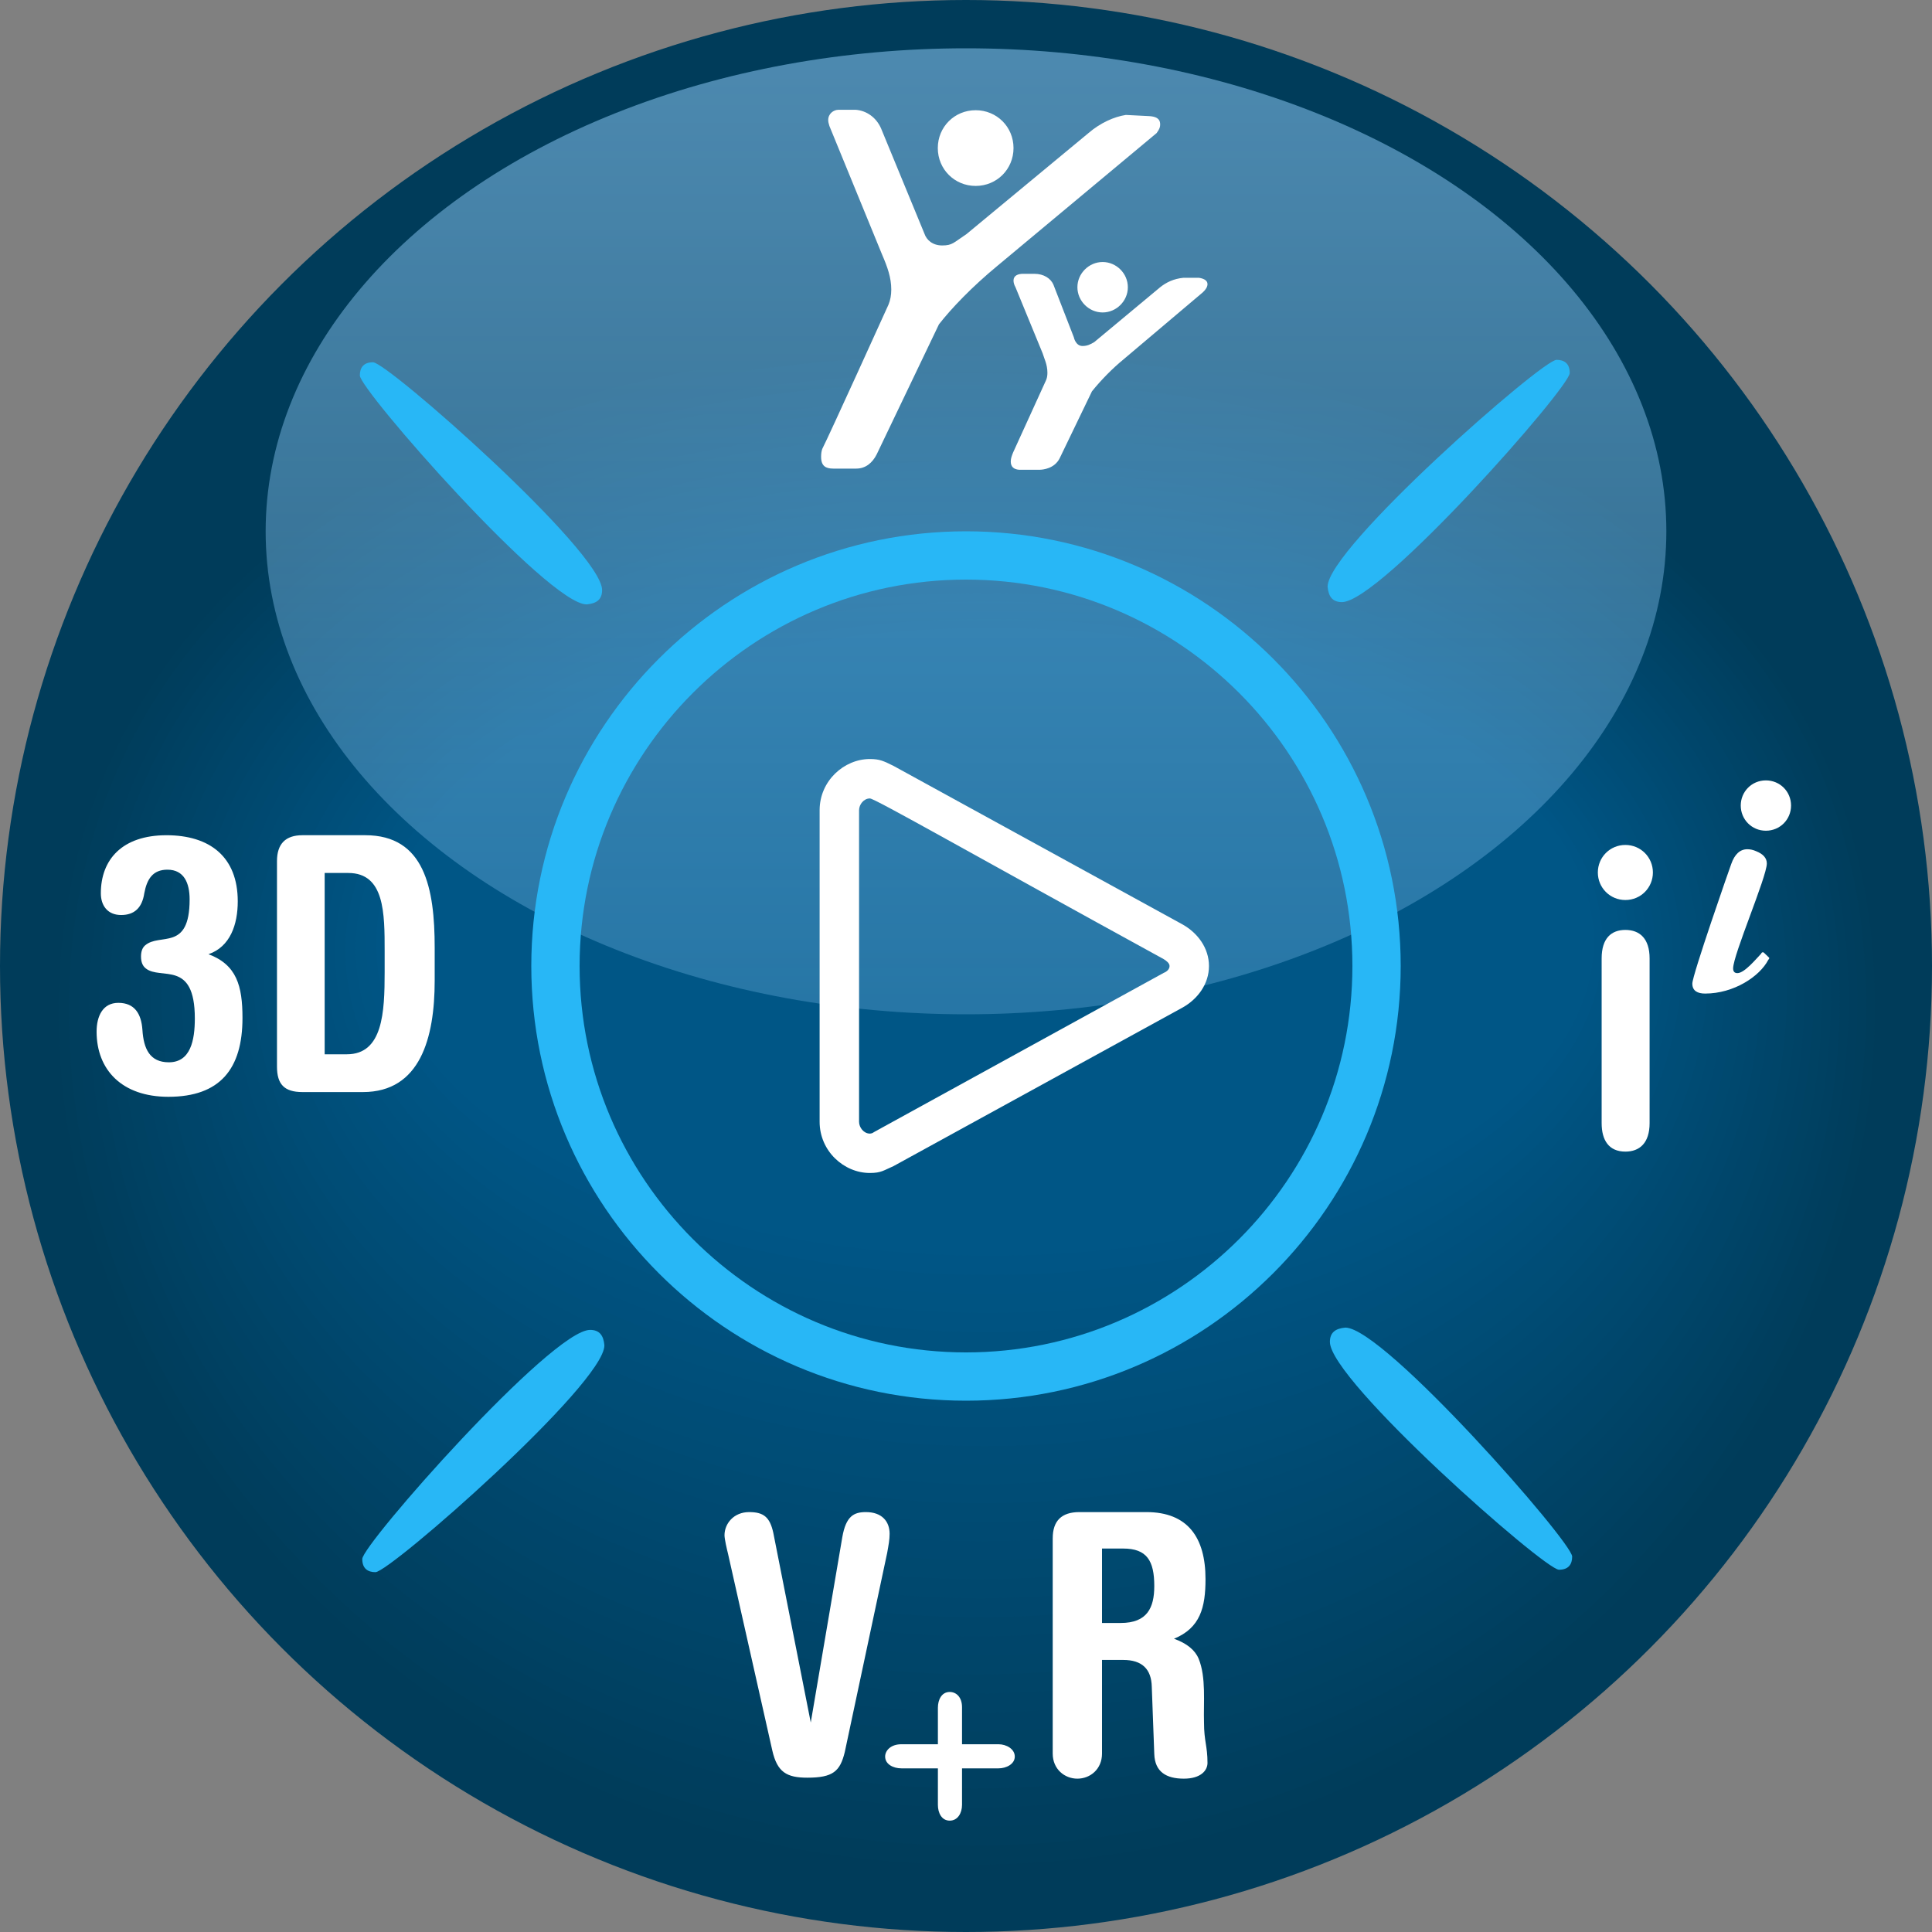 <?xml version="1.0" encoding="iso-8859-1"?>
<!-- Generator: Adobe Illustrator 24.1.2, SVG Export Plug-In . SVG Version: 6.00 Build 0)  -->
<svg version="1.1" xmlns="http://www.w3.org/2000/svg" xmlns:xlink="http://www.w3.org/1999/xlink" x="0px" y="0px"
	 viewBox="0 0 128 128" style="enable-background:new 0 0 128 128;" xml:space="preserve">
<rect x="0" y="0" width="128" height="128" fill="#808080" stroke="none"/>
<g id="E335">
	<g id="E335_1_">
		<g>
			<circle style="fill:#003C5A;" cx="64" cy="64" r="64"/>
		</g>
		<g>
			<g>
				<path style="fill:#003C5A;" d="M124.8,66.841c0,28.264-24.361,57.959-60.438,57.959S3.2,95.516,3.2,67.252S27.923,22.4,64,22.4
					S124.8,38.577,124.8,66.841z"/>
			</g>
			<g>
				<path style="fill:#003D5B;" d="M124.218,66.707c0,27.756-24.165,56.833-59.819,56.833S3.879,94.861,3.879,67.105
					s24.516-44.123,60.17-44.123S124.218,38.951,124.218,66.707z"/>
			</g>
			<g>
				<path style="fill:#003E5D;" d="M123.636,66.572c0,27.247-23.97,55.707-59.199,55.707S4.558,94.205,4.558,66.958
					s24.31-43.395,59.539-43.395S123.636,39.325,123.636,66.572z"/>
			</g>
			<g>
				<path style="fill:#003E5E;" d="M123.055,66.437c0,26.739-23.774,54.581-58.58,54.581S5.236,93.55,5.236,66.811
					S29.34,24.145,64.145,24.145S123.055,39.699,123.055,66.437z"/>
			</g>
			<g>
				<path style="fill:#003F5F;" d="M122.473,66.303c0,26.23-23.579,53.455-57.961,53.455S5.915,92.895,5.915,66.664
					s23.897-41.937,58.279-41.937S122.473,40.072,122.473,66.303z"/>
			</g>
			<g>
				<path style="fill:#004061;" d="M121.891,66.168c0,25.722-23.383,52.329-57.341,52.329S6.594,92.239,6.594,66.517
					s23.69-41.208,57.648-41.208S121.891,40.446,121.891,66.168z"/>
			</g>
			<g>
				<path style="fill:#004162;" d="M121.309,66.034c0,25.214-23.188,51.203-56.722,51.203S7.273,91.584,7.273,66.37
					s23.484-40.479,57.018-40.479S121.309,40.82,121.309,66.034z"/>
			</g>
			<g>
				<path style="fill:#004263;" d="M120.727,65.899c0,24.705-22.992,50.077-56.103,50.077S7.952,90.928,7.952,66.223
					s23.277-39.75,56.388-39.75S120.727,41.194,120.727,65.899z"/>
			</g>
			<g>
				<path style="fill:#004265;" d="M120.145,65.765c0,24.197-22.797,48.951-55.483,48.951S8.63,90.273,8.63,66.076
					s23.071-39.021,55.758-39.021S120.145,41.568,120.145,65.765z"/>
			</g>
			<g>
				<path style="fill:#004366;" d="M119.564,65.63c0,23.689-22.601,47.825-54.864,47.825S9.309,89.617,9.309,65.929
					s22.864-38.293,55.127-38.293S119.564,41.941,119.564,65.63z"/>
			</g>
			<g>
				<path style="fill:#004467;" d="M118.982,65.495c0,23.18-22.406,46.699-54.245,46.699S9.988,88.962,9.988,65.782
					s22.658-37.564,54.497-37.564S118.982,42.315,118.982,65.495z"/>
			</g>
			<g>
				<path style="fill:#004569;" d="M118.4,65.361c0,22.672-22.21,45.573-53.625,45.573S10.667,88.307,10.667,65.635
					S33.118,28.8,64.533,28.8S118.4,42.689,118.4,65.361z"/>
			</g>
			<g>
				<path style="fill:#00456A;" d="M117.818,65.226c0,22.163-22.015,44.447-53.006,44.447S11.345,87.651,11.345,65.488
					S33.59,29.382,64.582,29.382S117.818,43.063,117.818,65.226z"/>
			</g>
			<g>
				<path style="fill:#00466B;" d="M117.236,65.092c0,21.655-21.819,43.321-52.387,43.321S12.024,86.996,12.024,65.341
					S34.063,29.964,64.63,29.964S117.236,43.437,117.236,65.092z"/>
			</g>
			<g>
				<path style="fill:#00476D;" d="M116.655,64.957c0,21.147-21.623,42.194-51.767,42.194S12.703,86.34,12.703,65.194
					s21.832-34.648,51.976-34.648S116.655,43.81,116.655,64.957z"/>
			</g>
			<g>
				<path style="fill:#00486E;" d="M116.073,64.822c0,20.638-21.428,41.068-51.148,41.068S13.382,85.685,13.382,65.047
					s21.625-33.919,51.345-33.919S116.073,44.184,116.073,64.822z"/>
			</g>
			<g>
				<path style="fill:#00496F;" d="M115.491,64.688c0,20.13-21.232,39.942-50.529,39.942S14.061,85.03,14.061,64.9
					s21.419-33.191,50.715-33.191S115.491,44.558,115.491,64.688z"/>
			</g>
			<g>
				<path style="fill:#004971;" d="M114.909,64.553c0,19.622-21.037,38.816-49.909,38.816s-50.26-18.996-50.26-38.617
					s21.212-32.462,50.085-32.462S114.909,44.932,114.909,64.553z"/>
			</g>
			<g>
				<path style="fill:#004A72;" d="M114.327,64.419c0,19.113-20.841,37.69-49.29,37.69s-49.619-18.39-49.619-37.504
					s21.006-31.733,49.455-31.733S114.327,45.306,114.327,64.419z"/>
			</g>
			<g>
				<path style="fill:#004B73;" d="M113.745,64.284c0,18.605-20.646,36.564-48.671,36.564s-48.978-17.785-48.978-36.39
					s20.799-31.004,48.824-31.004S113.745,45.679,113.745,64.284z"/>
			</g>
			<g>
				<path style="fill:#004C75;" d="M113.164,64.15c0,18.096-20.45,35.438-48.051,35.438s-48.337-17.18-48.337-35.276
					S37.369,34.036,64.97,34.036S113.164,46.053,113.164,64.15z"/>
			</g>
			<g>
				<path style="fill:#004D76;" d="M112.582,64.015c0,17.588-20.255,34.312-47.432,34.312S17.455,81.752,17.455,64.164
					s20.386-29.546,47.564-29.546S112.582,46.427,112.582,64.015z"/>
			</g>
			<g>
				<path style="fill:#004D77;" d="M112,63.88c0,17.08-20.059,33.186-46.813,33.186s-47.054-15.97-47.054-33.049
					S38.313,35.2,65.067,35.2S112,46.801,112,63.88z"/>
			</g>
			<g>
				<path style="fill:#004E79;" d="M111.418,63.746c0,16.571-19.864,32.06-46.193,32.06S18.812,80.442,18.812,63.87
					s19.973-28.089,46.303-28.089S111.418,47.175,111.418,63.746z"/>
			</g>
			<g>
				<path style="fill:#004F7A;" d="M110.836,63.611c0,16.063-19.668,30.934-45.574,30.934S19.491,79.786,19.491,63.723
					s19.767-27.36,45.673-27.36S110.836,47.548,110.836,63.611z"/>
			</g>
			<g>
				<path style="fill:#00507B;" d="M110.255,63.477c0,15.555-19.473,29.808-44.955,29.808S20.17,79.131,20.17,63.576
					S39.73,36.945,65.212,36.945S110.255,47.922,110.255,63.477z"/>
			</g>
			<g>
				<path style="fill:#00507D;" d="M109.673,63.342c0,15.046-19.277,28.682-44.335,28.682S20.848,78.475,20.848,63.429
					s19.354-25.902,44.412-25.902S109.673,48.296,109.673,63.342z"/>
			</g>
			<g>
				<path style="fill:#00517E;" d="M109.091,63.207c0,14.538-19.082,27.556-43.716,27.556S21.527,77.82,21.527,63.282
					s19.148-25.173,43.782-25.173S109.091,48.67,109.091,63.207z"/>
			</g>
			<g>
				<path style="fill:#00527F;" d="M108.509,63.073c0,14.029-18.886,26.43-43.097,26.43S22.206,77.165,22.206,63.135
					s18.941-24.444,43.152-24.444S108.509,49.043,108.509,63.073z"/>
			</g>
			<g>
				<path style="fill:#005381;" d="M107.927,62.938c0,13.521-18.691,25.304-42.477,25.304S22.885,76.509,22.885,62.988
					s18.735-23.715,42.521-23.715S107.927,49.417,107.927,62.938z"/>
			</g>
			<g>
				<path style="fill:#005482;" d="M107.345,62.804c0,13.013-18.495,24.178-41.858,24.178S23.564,75.854,23.564,62.841
					s18.528-22.987,41.891-22.987S107.345,49.791,107.345,62.804z"/>
			</g>
			<g>
				<path style="fill:#005483;" d="M106.764,62.669c0,12.504-18.3,23.052-41.239,23.052S24.242,75.198,24.242,62.694
					s18.322-22.258,41.261-22.258S106.764,50.165,106.764,62.669z"/>
			</g>
			<g>
				<path style="fill:#005585;" d="M106.182,62.535c0,11.996-18.104,21.926-40.619,21.926s-40.641-9.918-40.641-21.914
					s18.115-21.529,40.63-21.529S106.182,50.539,106.182,62.535z"/>
			</g>
			<g>
				<ellipse style="fill:#005686;" cx="65.6" cy="62.4" rx="40" ry="20.8"/>
			</g>
		</g>
		<linearGradient id="SVGID_1_" gradientUnits="userSpaceOnUse" x1="64" y1="67.2" x2="64" y2="3.2">
			<stop  offset="0" style="stop-color:#94D1FF;stop-opacity:0.5"/>
			<stop  offset="1" style="stop-color:#94D1FF"/>
		</linearGradient>
		<ellipse style="opacity:0.52;fill:url(#SVGID_1_);" cx="64" cy="35.2" rx="46.4" ry="32"/>
		<g>
			<g>
				<path style="fill:#28B7F6;" d="M38.868,40.043c-2.56,0-15.028-14.209-15.028-15.169c0-0.64,0,0,0,0
					c0-0.501,0.233-0.873,0.873-0.873c0.96,0,15.178,12.534,15.178,15.094C39.891,39.734,39.506,39.986,38.868,40.043z"/>
			</g>
			<g>
				<path style="fill:#28B7F6;" d="M40.043,89.132c0,2.56-14.209,15.028-15.169,15.028c-0.64,0,0,0,0,0
					c-0.501,0-0.873-0.233-0.873-0.873c0-0.96,12.534-15.178,15.094-15.178C39.734,88.109,39.986,88.494,40.043,89.132z"/>
			</g>
			<g>
				<path style="fill:#28B7F6;" d="M89.132,87.957c2.56,0,15.028,14.209,15.028,15.169c0,0.64,0,0,0,0
					c0,0.501-0.233,0.873-0.873,0.873c-0.96,0-15.178-12.534-15.178-15.094C88.109,88.266,88.494,88.014,89.132,87.957z"/>
			</g>
			<g>
				<path style="fill:#28B7F6;" d="M87.957,38.868c0-2.56,14.209-15.028,15.169-15.028c0.64,0,0,0,0,0
					c0.501,0,0.873,0.233,0.873,0.873c0,0.96-12.534,15.178-15.094,15.178C88.266,39.891,88.014,39.506,87.957,38.868z"/>
			</g>
			<g>
				<path style="fill:#28B7F6;" d="M64,92.8c-15.881,0-28.8-12.921-28.8-28.8c0-15.881,12.919-28.8,28.8-28.8
					c15.879,0,28.8,12.919,28.8,28.8C92.8,79.879,79.879,92.8,64,92.8z M64,38.4c-14.115,0-25.6,11.485-25.6,25.6
					c0,14.117,11.485,25.6,25.6,25.6c14.117,0,25.6-11.483,25.6-25.6C89.6,49.885,78.117,38.4,64,38.4z"/>
			</g>
		</g>
		<path style="fill:#FFFFFF;" d="M6.4,68.348c0-1.029,0.414-1.907,1.439-1.907c1.073,0,1.52,0.714,1.596,1.781
			c0.078,1.265,0.49,2.158,1.752,2.158c1.443,0,1.721-1.464,1.721-2.907c0-3.918-2.263-2.515-3.253-3.316
			c-0.21-0.166-0.313-0.427-0.313-0.782c0-0.333,0.088-0.578,0.265-0.735c0.974-0.861,2.956,0.425,2.956-3.049
			c0-1.097-0.374-1.972-1.471-1.972c-0.962,0-1.356,0.611-1.533,1.564c-0.145,0.961-0.657,1.439-1.533,1.439
			c-0.897,0-1.345-0.624-1.345-1.439c0-2.236,1.415-3.847,4.348-3.847c2.864,0,4.723,1.424,4.723,4.38
			c0,1.528-0.493,3.006-1.939,3.503c1.869,0.699,2.252,2.1,2.252,4.223c0,3.38-1.49,5.224-4.911,5.224
			C8.073,72.665,6.4,70.874,6.4,68.348z M18.351,57.056c0-1.147,0.562-1.721,1.689-1.721h4.16c3.927,0,4.599,3.508,4.599,7.445v2.19
			c0,3.796-0.959,7.382-4.756,7.382H20.04c-1.211,0-1.689-0.521-1.689-1.687V57.056z M21.51,69.849h1.471
			c2.385,0,2.503-2.78,2.503-5.442v-1.376c0-2.525,0.002-5.194-2.41-5.194H21.51V69.849z"/>
		<path style="fill:#FFFFFF;" d="M109.509,57.804c0,1.005-0.801,1.824-1.824,1.824c-1.016,0-1.824-0.812-1.824-1.824
			c0-1.012,0.808-1.824,1.824-1.824C108.707,55.981,109.509,56.798,109.509,57.804z M109.29,74.41c0,1.319-0.664,1.887-1.604,1.887
			c-1.103,0-1.573-0.762-1.573-1.887V63.497c0-1.34,0.646-1.887,1.573-1.887c0.945,0,1.604,0.569,1.604,1.887V74.41z M114.7,57.239
			c0.229-0.65,0.585-0.975,1.067-0.975c0.191,0,0.378,0.041,0.569,0.125c0.48,0.189,0.721,0.461,0.721,0.818
			c0,0.883-2.233,6.054-2.233,6.95c0,0.21,0.095,0.315,0.283,0.315c0.475,0,1.256-0.963,1.573-1.288
			c0.022-0.064,0.064-0.095,0.127-0.095c0.022,0,0.051,0.021,0.095,0.064c0.395,0.369,0.312,0.312,0.315,0.315
			c0,0.041-0.022,0.084-0.064,0.125c-0.573,1.104-2.285,2.233-4.184,2.233c-0.494,0-0.848-0.173-0.848-0.661
			C112.12,64.605,114.579,57.564,114.7,57.239z M118.662,53.369c0,0.924-0.731,1.668-1.668,1.668c-0.937,0-1.665-0.747-1.665-1.668
			c0-0.918,0.727-1.666,1.665-1.666C117.925,51.703,118.662,52.441,118.662,53.369z"/>
		<path style="fill:#FFFFFF;" d="M48.229,102.921C48.167,102.68,48,101.963,48,101.714c0-0.762,0.605-1.534,1.633-1.534
			c0.948,0,1.371,0.321,1.6,1.372l2.482,12.57l2.089-12.276c0.246-1.414,0.776-1.666,1.567-1.666c1.055,0,1.568,0.617,1.568,1.435
			c0,0.4-0.068,0.74-0.163,1.276l-2.808,13.19c-0.311,1.278-0.783,1.695-2.482,1.695c-1.367,0-1.989-0.366-2.317-1.794
			L48.229,102.921z M62.138,113.143c0-0.534,0.25-1.046,0.783-1.046c0.432,0,0.816,0.341,0.816,1.013v2.451h2.416
			c0.526,0,1.079,0.316,1.079,0.815c0,0.503-0.567,0.782-1.079,0.782h-2.416v2.418c0,0.536-0.279,1.046-0.816,1.046
			c-0.534,0-0.783-0.512-0.783-1.046v-2.418h-2.416c-0.537,0-1.079-0.268-1.079-0.782c0-0.383,0.356-0.815,1.079-0.815h2.416
			V113.143z M69.746,101.912c0-1.154,0.587-1.732,1.765-1.732h4.439c2.743,0,3.918,1.685,3.918,4.439
			c0,1.876-0.345,3.236-2.088,3.951c0.848,0.307,1.392,0.745,1.633,1.323c0.506,1.23,0.314,2.917,0.356,4.228
			c0,1.244,0.231,1.549,0.231,2.678c0,0.492-0.436,1.042-1.567,1.042c-1.165,0-1.918-0.451-1.959-1.629l-0.165-4.443
			c-0.023-1.197-0.653-1.794-1.893-1.794h-1.405v6.204c0,1.033-0.78,1.662-1.633,1.662c-0.839,0-1.633-0.624-1.633-1.662V101.912z
			 M73.011,107.526h1.24c1.754,0,2.223-1.005,2.223-2.447c0-1.677-0.491-2.484-2.058-2.484h-1.405V107.526z"/>
		<path style="fill:#FFFFFF;" d="M61.245,15.478c0.143,0.429,0.55,0.784,1.175,0.784c0.676,0,0.739-0.172,1.619-0.758l8.074-6.687
			c0.793-0.681,1.701-1.082,2.478-1.202l1.543,0.078c0.407,0.025,0.73,0.135,0.73,0.548c0,0.159-0.028,0.295-0.235,0.576
			l-10.527,8.777c-1.729,1.426-3.08,2.85-3.893,3.891l-4.127,8.621c-0.284,0.559-0.731,0.94-1.358,0.94H55.21
			c-0.5,0-0.81-0.165-0.81-0.784c0-0.209,0.026-0.383,0.078-0.523c0.496-0.971,4.182-9.109,4.389-9.561
			c0.121-0.295,0.182-0.626,0.182-0.992c0-0.798-0.256-1.5-0.6-2.299l-3.5-8.542c-0.052-0.157-0.078-0.287-0.078-0.393
			c0-0.426,0.362-0.678,0.678-0.678h1.15c0.697,0.056,1.344,0.49,1.671,1.227L61.245,15.478z M67.148,9.809
			c0,1.401-1.106,2.509-2.509,2.509c-1.39,0-2.507-1.098-2.507-2.509c0-1.4,1.107-2.507,2.507-2.507
			C66.033,7.301,67.148,8.4,67.148,9.809z M71.145,22.347c0.011,0.071,0.144,0.576,0.574,0.576c0.307,0,0.521-0.102,0.782-0.261
			l4.363-3.632c0.409-0.326,0.897-0.564,1.543-0.626h1.018C79.692,18.441,80,18.552,80,18.821c0,0.174-0.104,0.358-0.312,0.548
			l-5.253,4.441c-0.742,0.608-1.488,1.371-2.09,2.116l-2.142,4.441c-0.344,0.682-1.112,0.756-1.332,0.756h-1.358
			c-0.346-0.028-0.548-0.199-0.548-0.548c0-0.205,0.078-0.405,0.157-0.6l2.168-4.755c0.069-0.139,0.104-0.313,0.104-0.523
			c0-0.562-0.226-0.967-0.313-1.28l-1.803-4.388c-0.087-0.157-0.13-0.304-0.13-0.445c0-0.327,0.301-0.443,0.626-0.443h0.758
			c0.633,0,1.078,0.314,1.254,0.704L71.145,22.347z M74.723,19.03c0,0.921-0.768,1.671-1.671,1.671
			c-0.906,0-1.671-0.757-1.671-1.671c0-0.913,0.765-1.671,1.671-1.671C73.954,17.359,74.723,18.109,74.723,19.03z"/>
		<path style="fill:#FFFFFF;" d="M57.632,50.287c0.655,0,0.916,0.135,1.567,0.456l19.167,10.514
			c0.969,0.551,1.731,1.538,1.731,2.744c0,1.2-0.756,2.191-1.731,2.742L59.199,77.257c-0.641,0.277-0.812,0.456-1.567,0.456
			c-1.725,0-3.33-1.453-3.33-3.394V53.682C54.302,51.73,55.923,50.287,57.632,50.287z M57.632,52.899
			c-0.408,0-0.717,0.402-0.717,0.783V74.32c0,0.379,0.312,0.784,0.717,0.784c0.044,0,0.098-0.012,0.164-0.034l0.163-0.097
			l19.136-10.516c0.204-0.081,0.391-0.237,0.391-0.456c0-0.195-0.225-0.355-0.391-0.458C64.397,56.583,57.964,52.899,57.632,52.899z
			"/>
	</g>
</g>
<g id="Layer_1">
</g>
</svg>
